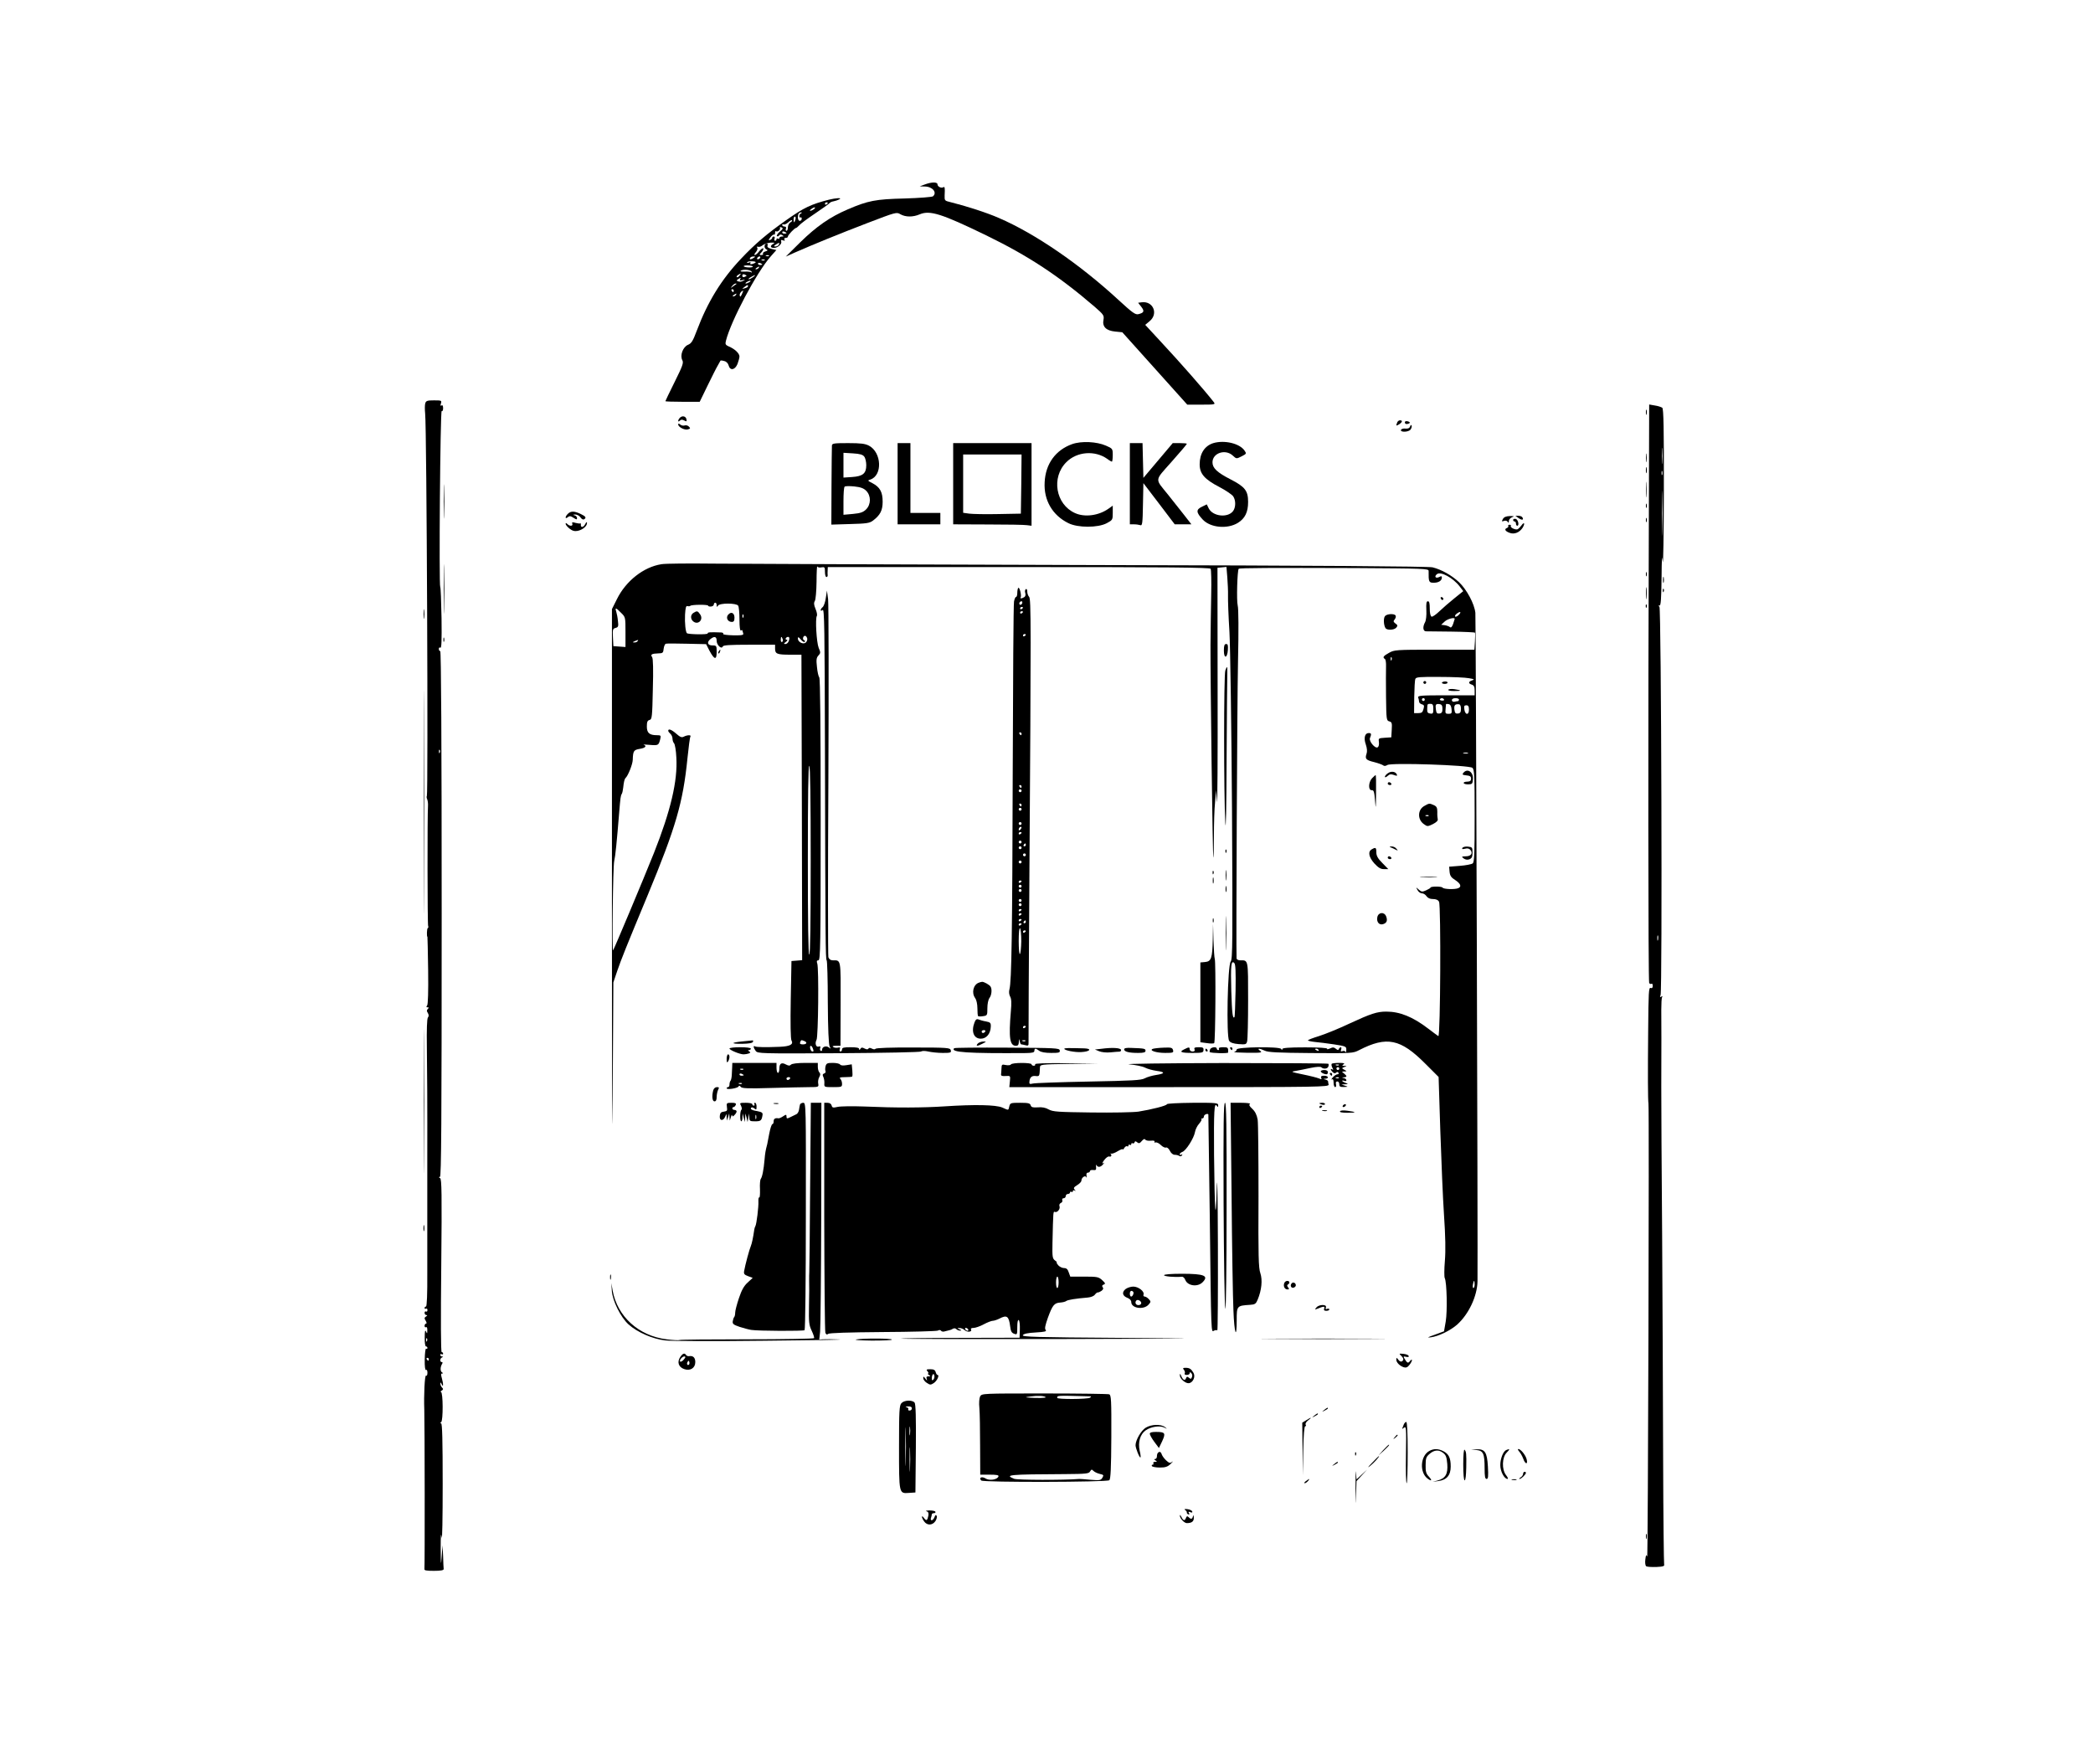 <?xml version="1.0" standalone="no"?>
<!DOCTYPE svg PUBLIC "-//W3C//DTD SVG 20010904//EN"
 "http://www.w3.org/TR/2001/REC-SVG-20010904/DTD/svg10.dtd">
<svg version="1.0" xmlns="http://www.w3.org/2000/svg"
 width="1469pt" height="1238pt" viewBox="0 0 1469 1238"
 preserveAspectRatio="xMidYMid meet">

<g transform="translate(0,1238) scale(0.1,-0.1)"
fill="#000000" stroke="none">
<path d="M6490 11085 l-35 -13 37 -1 c54 -1 87 -43 56 -69 -7 -5 -95 -12 -198
-15 -205 -5 -257 -15 -401 -77 -122 -52 -219 -119 -334 -232 l-100 -99 60 27
c134 59 321 135 514 209 199 76 204 78 231 61 36 -20 87 -21 136 0 71 30 155
3 464 -147 298 -145 509 -284 763 -502 63 -55 67 -61 62 -91 -10 -49 19 -77
82 -83 l50 -5 228 -254 228 -254 100 0 c93 0 99 1 86 18 -68 87 -233 275 -383
436 l-98 106 31 26 c64 53 23 145 -59 132 l-22 -3 22 -28 c24 -31 20 -42 -20
-52 -21 -5 -41 9 -140 100 -271 250 -584 465 -839 575 -84 37 -230 84 -339
111 -42 10 -43 11 -42 47 3 54 1 64 -9 58 -14 -9 -41 4 -41 20 0 18 -43 17
-90 -1z"/>
<path d="M5820 10979 c-129 -33 -177 -56 -300 -143 -135 -95 -220 -167 -319
-272 -139 -147 -234 -302 -311 -506 -27 -72 -37 -88 -61 -98 -36 -15 -58 -75
-40 -108 10 -19 2 -40 -54 -153 -36 -72 -65 -133 -65 -135 0 -2 54 -4 121 -4
l120 0 55 113 c30 61 62 126 72 142 9 17 18 32 19 34 1 2 13 1 26 -3 15 -3 27
-16 31 -31 10 -38 44 -33 62 10 7 19 14 43 14 53 0 22 -33 53 -74 70 -24 11
-27 16 -21 40 35 140 215 480 315 593 l39 44 -34 8 c-23 6 -32 13 -28 23 3 8
1 14 -5 14 -18 0 -22 -29 -5 -39 14 -7 13 -10 -6 -16 -11 -3 -19 -11 -16 -16
4 -5 -2 -9 -11 -9 -16 0 -16 2 1 20 10 11 15 23 12 27 -4 3 -16 -6 -28 -20
-11 -15 -25 -27 -31 -27 -6 0 -3 9 6 19 10 11 15 25 11 32 -5 7 -3 10 6 7 8
-3 22 2 32 11 10 8 35 16 55 18 29 1 33 0 20 -8 -25 -14 -22 -29 4 -29 27 0
58 28 51 46 -4 10 0 12 13 7 12 -4 15 -3 10 5 -4 7 -1 12 8 12 9 0 16 4 16 10
0 10 47 60 57 60 3 0 13 8 22 18 9 11 59 48 111 83 52 35 98 68 102 73 3 5 16
11 28 13 12 2 30 8 39 13 13 8 12 9 -9 9 -14 -1 -41 -5 -60 -10z m-10 -23 c0
-3 -4 -8 -10 -11 -5 -3 -10 -1 -10 4 0 6 5 11 10 11 6 0 10 -2 10 -4z m-100
-46 c-24 -15 -36 -11 -14 4 10 8 21 12 24 10 2 -3 -2 -9 -10 -14z m-87 -27
c-7 -2 -13 -11 -13 -19 0 -9 4 -13 8 -10 5 3 9 -1 9 -9 0 -8 -6 -15 -14 -15
-7 0 -13 11 -13 23 0 26 8 37 24 36 6 0 5 -3 -1 -6z m-40 -43 c-3 -11 -7 -20
-9 -20 -2 0 -4 9 -4 20 0 11 4 20 9 20 5 0 7 -9 4 -20z m-36 -21 c-9 -6 -17
-21 -17 -34 0 -14 -4 -25 -10 -25 -5 0 -7 7 -4 15 4 9 0 15 -10 15 -9 0 -16 5
-16 11 0 5 4 7 10 4 5 -3 20 3 32 14 12 12 24 18 27 15 3 -3 -2 -10 -12 -15z
m-74 -65 c-15 -13 -24 -27 -20 -31 5 -4 11 -2 15 4 5 8 13 9 22 3 13 -8 12
-10 -2 -10 -10 0 -18 -5 -18 -11 0 -5 -4 -7 -10 -4 -5 3 -10 1 -10 -4 0 -6 -4
-11 -10 -11 -5 0 -7 7 -4 15 4 8 1 15 -5 15 -6 0 -11 -4 -11 -9 0 -5 -7 -12
-15 -15 -13 -5 -12 -1 2 18 10 13 21 22 26 19 4 -2 7 4 7 13 0 10 3 14 7 11 9
-9 34 13 27 24 -3 5 2 6 11 3 13 -5 11 -11 -12 -30z m47 -10 c0 -2 -7 -4 -15
-4 -8 0 -15 4 -15 10 0 5 7 7 15 4 8 -4 15 -8 15 -10z m-55 -83 c-3 -6 -14
-11 -23 -11 -13 0 -13 2 4 14 21 15 30 14 19 -3z m-68 -77 c-3 -3 -12 -4 -19
-1 -8 3 -5 6 6 6 11 1 17 -2 13 -5z m-107 -14 c-20 -13 -33 -13 -25 0 3 6 14
10 23 10 15 0 15 -2 2 -10z m45 0 c-3 -5 -11 -10 -16 -10 -6 0 -7 5 -4 10 3 6
11 10 16 10 6 0 7 -4 4 -10z m32 -16 c-3 -3 -12 -4 -19 -1 -8 3 -5 6 6 6 11 1
17 -2 13 -5z m-63 -15 c-2 -4 -13 -9 -24 -12 -13 -3 -18 -1 -13 6 4 7 0 8 -11
4 -9 -4 -15 -3 -12 2 3 5 19 8 35 7 16 0 27 -4 25 -7z m46 -15 c0 -2 -7 -4
-15 -4 -8 0 -15 4 -15 10 0 5 7 7 15 4 8 -4 15 -8 15 -10z m-66 -16 c-6 -9
-64 -5 -64 4 0 4 15 6 34 5 19 -1 32 -5 30 -9z m41 -8 c-3 -5 -12 -10 -18 -10
-7 0 -6 4 3 10 19 12 23 12 15 0z m-49 -29 c2 -6 1 -8 -2 -3 -2 4 -23 7 -46 6
-26 -1 -36 1 -27 7 19 11 73 5 75 -10z m-86 -26 c-7 -9 -15 -13 -19 -10 -3 3
1 10 9 15 21 14 24 12 10 -5z m50 0 c0 -2 -7 -5 -15 -9 -9 -3 -15 0 -15 9 0 9
6 12 15 9 8 -4 15 -7 15 -9z m46 -10 c-11 -8 -25 -15 -30 -15 -6 1 0 7 14 15
32 19 40 18 16 0z m-92 -16 c-4 -8 1 -9 17 -5 21 6 22 5 6 -4 -10 -7 -26 -9
-35 -5 -14 5 -14 7 -2 15 20 13 23 12 14 -1z m66 -19 c-8 -5 -19 -10 -25 -10
-5 0 -3 5 5 10 8 5 20 10 25 10 6 0 3 -5 -5 -10z m-91 -13 c-2 -1 -13 -9 -24
-17 -19 -14 -19 -14 -6 3 7 9 18 17 24 17 6 0 8 -1 6 -3z m81 -16 c0 -5 -10
-11 -22 -14 -22 -6 -22 -6 -4 8 23 17 26 18 26 6z m-100 -31 c0 -5 -2 -10 -4
-10 -3 0 -8 5 -11 10 -3 6 -1 10 4 10 6 0 11 -4 11 -10z m57 -25 c-9 -19 -13
-21 -15 -9 -3 13 12 33 25 34 0 0 -4 -11 -10 -25z m-42 -5 c-3 -5 -12 -10 -18
-10 -7 0 -6 4 3 10 19 12 23 12 15 0z"/>
<path d="M2985 9550 c-4 -11 -4 -44 -1 -73 11 -94 22 -2674 12 -2684 -3 -3 -2
-13 2 -22 4 -9 7 -29 6 -46 -5 -69 -4 -837 1 -845 3 -5 2 -11 -3 -14 -6 -4 -8
-61 -2 -61 1 0 3 -106 5 -235 2 -149 -1 -240 -7 -247 -7 -9 -7 -13 3 -13 10 0
10 -3 2 -11 -9 -9 -9 -16 0 -29 7 -13 8 -22 0 -32 -6 -8 -9 -84 -7 -208 2
-107 4 -454 3 -770 0 -316 0 -682 0 -812 1 -152 -3 -238 -9 -238 -6 0 -10 -5
-10 -11 0 -5 5 -7 10 -4 6 3 10 -1 10 -10 0 -9 -4 -13 -10 -10 -5 3 -10 -1
-10 -9 0 -9 6 -16 13 -16 8 0 7 -4 -3 -10 -12 -8 -13 -13 -2 -30 7 -12 8 -20
2 -20 -5 0 -10 -7 -10 -16 0 -8 5 -12 10 -9 6 4 10 -6 9 -22 0 -25 -1 -26 -9
-8 -6 14 -9 2 -9 -42 -1 -36 3 -63 9 -63 6 0 10 -5 10 -11 0 -5 -4 -8 -9 -5
-5 4 -9 -29 -10 -75 -1 -50 3 -78 9 -74 6 4 10 -5 10 -20 0 -15 -4 -24 -10
-20 -9 5 -16 -137 -12 -240 3 -83 4 -1102 1 -1115 -3 -12 9 -15 66 -15 50 0
70 4 69 13 -1 6 -3 47 -4 90 l-4 77 -6 -80 c-5 -69 -6 -61 -7 55 0 96 2 119 7
80 4 -30 7 137 7 372 0 309 -3 428 -11 428 -8 0 -8 2 0 8 15 9 14 212 -1 212
-5 0 -3 5 5 10 12 7 12 12 2 22 -6 6 -12 19 -11 27 0 11 3 10 9 -4 12 -28 13
1 1 43 -7 23 -6 32 2 32 9 0 8 3 -1 8 -13 9 -12 38 1 60 5 7 4 12 -2 12 -15 0
-14 27 2 33 9 4 9 6 0 6 -7 1 -13 6 -13 12 0 5 5 7 10 4 6 -3 10 -1 10 4 0 6
-4 11 -10 11 -6 0 -7 219 -3 606 5 509 3 608 -8 615 -10 6 -11 9 -1 9 9 0 12
374 12 1845 0 1215 -4 1845 -10 1845 -6 0 -10 7 -10 16 0 9 5 12 11 8 8 -5 10
51 8 207 -2 118 -6 216 -9 219 -10 10 0 1241 10 1235 6 -3 10 5 10 20 0 17 -4
24 -11 19 -8 -4 -9 0 -4 15 6 20 3 21 -49 21 -46 0 -56 -3 -61 -20z m102
-2452 c-3 -8 -6 -5 -6 6 -1 11 2 17 5 13 3 -3 4 -12 1 -19z m-90 -4130 c-3 -8
-6 -5 -6 6 -1 11 2 17 5 13 3 -3 4 -12 1 -19z m13 -128 c0 -5 -2 -10 -4 -10
-3 0 -8 5 -11 10 -3 6 -1 10 4 10 6 0 11 -4 11 -10z"/>
<path d="M11573 8860 c-6 -1600 -5 -3369 2 -3379 3 -6 11 -9 16 -6 5 4 9 -3 9
-14 0 -14 -5 -19 -15 -15 -13 5 -15 -32 -17 -297 -3 -301 -2 -495 2 -514 6
-33 -3 -3196 -9 -3180 -7 16 -9 12 -13 -20 -3 -23 0 -43 6 -48 6 -4 38 -6 71
-5 48 2 59 6 55 18 -2 8 -6 339 -7 735 -1 396 -4 1103 -7 1570 -4 468 -6 940
-6 1050 1 265 1 443 0 538 0 43 2 83 6 89 5 7 2 8 -6 3 -10 -6 -11 -4 -5 11
13 33 5 2717 -8 2726 -9 6 -9 8 1 8 9 0 12 46 14 193 1 140 3 172 8 117 4 -41
7 182 8 497 1 434 -2 574 -11 581 -7 5 -30 13 -52 16 l-40 7 -2 -681z m94 273
c-2 -27 -3 -5 -3 47 0 52 1 74 3 48 2 -27 2 -69 0 -95z m0 -85 c-3 -7 -5 -2
-5 12 0 14 2 19 5 13 2 -7 2 -19 0 -25z m0 -400 c-1 -73 -3 -16 -3 127 0 143
2 203 3 133 2 -70 2 -187 0 -260z m-30 -2865 c-3 -10 -5 -4 -5 12 0 17 2 24 5
18 2 -7 2 -21 0 -30z"/>
<path d="M11552 9485 c0 -16 2 -22 5 -12 2 9 2 23 0 30 -3 6 -5 -1 -5 -18z"/>
<path d="M4772 9448 c-6 -6 -12 -16 -12 -22 0 -6 5 -5 12 2 8 8 17 8 30 1 17
-9 19 -8 16 8 -4 22 -29 28 -46 11z"/>
<path d="M9806 9414 c-9 -24 -8 -25 14 -12 23 15 26 28 6 28 -8 0 -17 -7 -20
-16z"/>
<path d="M9860 9415 c0 -7 7 -12 15 -11 24 4 27 13 5 19 -13 3 -20 0 -20 -8z"/>
<path d="M4760 9401 c0 -18 44 -41 67 -35 19 5 20 8 8 20 -7 8 -21 11 -29 8
-9 -3 -23 -1 -31 6 -10 8 -15 9 -15 1z"/>
<path d="M9897 9387 c-4 -12 -15 -17 -33 -15 -15 2 -29 -3 -31 -9 -7 -18 52
-17 67 2 6 8 10 20 8 27 -3 8 -7 6 -11 -5z"/>
<path d="M7525 9263 c-117 -42 -187 -139 -193 -268 -7 -126 55 -232 167 -287
66 -33 207 -33 269 0 41 22 42 24 42 73 l0 50 -31 -22 c-68 -48 -166 -61 -234
-30 -136 61 -168 250 -61 357 74 75 201 85 288 23 14 -11 29 -19 32 -19 3 0 6
21 6 46 0 44 -1 46 -47 66 -66 29 -173 34 -238 11z"/>
<path d="M8516 9270 c-61 -19 -96 -73 -96 -149 0 -66 34 -105 140 -160 44 -23
86 -52 95 -64 20 -29 19 -80 -2 -106 -39 -47 -140 -35 -169 20 l-14 29 -35
-17 c-42 -20 -40 -40 7 -90 54 -57 172 -68 246 -23 50 31 72 75 72 147 0 78
-21 106 -122 158 -96 49 -128 80 -128 120 0 66 91 96 143 47 25 -23 25 -23 61
-5 35 18 36 19 20 42 -35 49 -140 74 -218 51z"/>
<path d="M5839 9253 c-1 -10 -2 -139 -3 -287 l-1 -268 132 4 c114 3 136 6 160
24 51 39 68 71 68 133 0 68 -19 102 -72 130 -34 17 -35 19 -15 25 87 28 81
190 -9 238 -27 14 -56 18 -146 18 -100 0 -113 -2 -114 -17z m227 -78 c8 -10
14 -38 14 -60 0 -58 -24 -78 -100 -83 l-60 -4 0 87 0 87 66 -4 c50 -3 70 -9
80 -23z m14 -240 c34 -35 34 -95 -1 -130 -20 -20 -39 -27 -92 -32 l-67 -6 0
95 c0 52 3 98 8 102 4 5 34 5 67 2 45 -5 66 -12 85 -31z"/>
<path d="M6300 8985 l0 -285 150 0 150 0 0 40 0 40 -105 0 -105 0 0 245 0 245
-45 0 -45 0 0 -285z"/>
<path d="M6690 8985 l0 -285 243 -1 c133 0 257 -2 275 -5 l32 -4 0 290 0 290
-275 0 -275 0 0 -285z m478 -2 l-3 -208 -160 -3 c-88 -2 -179 0 -202 3 l-43 6
0 205 0 204 205 0 205 0 -2 -207z"/>
<path d="M7930 8985 l0 -285 29 0 c16 0 36 -3 45 -6 13 -5 16 13 18 145 l3
150 110 -144 110 -145 58 0 59 0 -53 68 c-29 37 -79 99 -110 139 -95 118 -98
94 24 232 59 66 107 123 107 126 0 3 -22 5 -49 5 l-50 0 -103 -122 -103 -122
-3 122 -3 122 -44 0 -45 0 0 -285z"/>
<path d="M11553 9165 c0 -27 2 -38 4 -22 2 15 2 37 0 50 -2 12 -4 0 -4 -28z"/>
<path d="M11552 9080 c0 -19 2 -27 5 -17 2 9 2 25 0 35 -3 9 -5 1 -5 -18z"/>
<path d="M3114 8860 c0 -107 2 -151 3 -97 2 53 2 141 0 195 -1 53 -3 9 -3 -98z"/>
<path d="M11554 8945 c0 -49 1 -71 3 -48 2 23 2 64 0 90 -2 26 -3 8 -3 -42z"/>
<path d="M11552 8830 c0 -14 2 -19 5 -12 2 6 2 18 0 25 -3 6 -5 1 -5 -13z"/>
<path d="M3986 8774 c-21 -20 -21 -41 -1 -24 12 10 20 9 40 -4 21 -14 25 -14
25 -2 0 8 -8 17 -17 19 -14 4 -13 5 4 6 12 0 29 -8 37 -20 8 -12 19 -18 25
-14 19 11 12 21 -24 38 -44 21 -69 21 -89 1z"/>
<path d="M10548 8737 c-9 -17 -8 -19 8 -13 10 4 21 1 26 -6 6 -10 8 -8 8 5 0
10 10 22 23 27 18 7 16 8 -16 8 -27 -1 -41 -7 -49 -21z"/>
<path d="M10658 8744 c24 -17 39 -14 27 5 -3 6 -16 11 -28 11 l-21 0 22 -16z"/>
<path d="M11552 8730 c0 -14 2 -19 5 -12 2 6 2 18 0 25 -3 6 -5 1 -5 -13z"/>
<path d="M10620 8731 c0 -6 5 -11 10 -11 6 0 10 -7 10 -15 0 -8 4 -15 9 -15
16 0 6 45 -11 48 -10 2 -18 -1 -18 -7z"/>
<path d="M4017 8704 c6 -17 -18 -19 -35 -2 -8 8 -12 9 -12 1 0 -6 12 -21 27
-33 20 -16 36 -20 57 -16 35 7 66 33 66 55 0 10 -5 8 -13 -8 -12 -24 -33 -26
-30 -3 0 7 -1 11 -4 9 -2 -3 -17 -1 -33 3 -23 7 -28 5 -23 -6z"/>
<path d="M10679 8693 c-8 -11 -20 -23 -26 -27 -14 -8 -56 11 -49 23 3 4 -1 8
-9 8 -8 0 -12 -4 -9 -9 3 -4 -2 -11 -10 -14 -20 -8 -11 -23 20 -34 32 -12 68
2 90 35 19 30 13 46 -7 18z"/>
<path d="M3114 8245 c0 -154 2 -216 3 -137 2 79 2 205 0 280 -1 75 -3 11 -3
-143z"/>
<path d="M4642 8420 c-124 -19 -249 -117 -312 -245 l-35 -70 0 -2145 c0 -1180
2 -1769 5 -1310 l5 835 27 80 c28 82 63 169 213 530 199 480 249 653 280 963
8 79 17 148 21 153 7 12 -23 11 -46 -1 -15 -8 -26 -4 -53 20 -34 30 -57 38
-57 21 0 -5 7 -14 15 -21 8 -7 15 -22 15 -34 0 -12 5 -27 11 -33 6 -6 14 -51
16 -100 10 -163 -40 -374 -157 -669 -74 -185 -280 -676 -287 -684 -8 -9 -1
590 8 627 8 34 18 132 35 343 8 98 10 116 18 128 4 6 8 26 10 44 4 39 9 61 17
68 17 16 49 95 50 127 2 63 7 70 49 77 39 6 52 20 28 29 -7 2 12 2 43 -1 60
-5 62 -3 73 41 6 25 4 27 -24 27 -52 0 -70 16 -70 61 0 32 4 42 19 46 17 4 19
20 23 216 4 135 2 217 -5 225 -14 18 -2 25 41 26 34 1 37 3 40 33 2 17 9 33
15 35 7 2 73 2 147 0 l136 -3 24 -47 c34 -63 50 -66 50 -8 0 44 -1 46 -30 46
-35 0 -41 24 -12 46 27 21 42 16 42 -14 0 -30 35 -62 43 -39 3 9 52 12 185 12
l182 0 0 -27 c0 -37 13 -43 105 -43 l80 0 3 -1072 2 -1072 -37 -3 -38 -3 -5
-270 c-3 -167 -1 -277 5 -287 16 -28 -9 -42 -83 -45 -98 -4 -163 -3 -173 3
-14 8 -11 -10 5 -32 14 -18 30 -19 583 -16 312 2 573 7 578 12 6 5 28 5 50 0
22 -5 68 -10 102 -10 55 0 61 2 56 19 -4 17 -19 19 -264 19 -153 1 -261 -3
-264 -9 -4 -5 -13 -5 -25 1 -13 7 -21 7 -25 0 -4 -7 -13 -6 -27 1 -16 9 -23 8
-29 -2 -6 -10 -9 -11 -9 -1 0 8 -19 12 -60 12 -47 0 -60 -3 -60 -15 0 -8 -5
-15 -11 -15 -6 0 -8 7 -5 16 5 12 2 15 -13 11 -10 -2 -25 -1 -32 4 -10 6 -4 9
18 9 l32 0 1 294 c1 319 3 306 -55 306 -16 0 -26 8 -31 22 -3 12 -4 569 0
1237 3 669 2 1243 -2 1276 l-8 60 -8 -52 c-4 -29 -14 -57 -22 -64 -8 -6 -14
-16 -14 -21 0 -6 6 -6 14 1 12 10 14 -128 16 -976 3 -1342 4 -1477 12 -1483 4
-3 8 -136 8 -295 1 -185 6 -297 13 -310 9 -17 8 -18 -5 -7 -18 15 -48 6 -48
-15 0 -8 -4 -12 -10 -8 -5 3 -7 12 -3 20 3 11 1 13 -10 10 -19 -8 -30 21 -16
47 12 23 17 499 5 536 -6 16 -3 22 8 22 14 0 16 98 16 988 0 641 -3 991 -10
998 -5 5 -13 38 -16 72 -6 51 -4 66 10 81 16 17 16 22 2 54 -15 37 -25 204
-13 224 4 6 0 28 -9 49 -12 29 -13 43 -5 56 6 10 11 68 12 135 0 65 3 113 5
107 3 -6 16 -9 29 -6 23 4 25 1 25 -32 0 -20 5 -36 10 -36 6 0 10 6 9 13 -1 6
-1 22 0 35 l1 22 1339 0 c1061 0 1341 -3 1348 -12 4 -7 6 -87 4 -178 -2 -91
-4 -250 -5 -355 -1 -248 15 -1489 20 -1494 2 -2 4 65 4 150 0 85 3 192 8 239
l7 85 6 -80 c4 -44 6 307 5 780 l-1 860 32 3 31 3 6 -73 c3 -40 6 -98 5 -128
-1 -30 3 -145 10 -255 6 -110 14 -671 18 -1248 5 -931 4 -1049 -9 -1065 -22
-24 -32 -530 -11 -557 8 -13 30 -20 66 -23 50 -4 55 -2 60 19 4 13 7 144 7
290 0 290 2 279 -56 279 -13 0 -24 6 -25 13 -4 67 4 1798 10 2077 5 231 4 378
-2 400 -9 33 -3 247 7 258 7 6 226 7 817 5 483 -3 516 -4 516 -20 -1 -78 2
-83 36 -83 35 0 57 15 57 37 0 10 -5 11 -19 3 -24 -12 -37 3 -16 20 26 22 113
-25 160 -86 l25 -33 -62 -50 c-35 -28 -82 -69 -105 -91 -24 -23 -48 -40 -55
-38 -8 3 -13 24 -13 56 0 37 -3 52 -13 52 -11 0 -13 -15 -11 -62 2 -36 -2 -72
-9 -85 -18 -32 -15 -63 6 -64 9 0 90 -1 179 -2 89 -1 163 -5 165 -7 2 -3 2
-31 0 -62 l-4 -58 -280 0 c-270 0 -282 -1 -319 -22 -40 -22 -47 -32 -29 -43 6
-4 9 -28 8 -53 -1 -26 -1 -122 0 -213 2 -159 3 -167 23 -172 18 -5 20 -12 17
-59 l-3 -53 -46 -3 c-44 -3 -45 -4 -41 -31 2 -16 -1 -32 -9 -36 -17 -11 -62
42 -54 64 12 30 10 36 -9 36 -27 0 -36 -35 -20 -80 9 -27 11 -49 5 -66 -12
-35 -4 -44 54 -58 27 -7 55 -17 62 -22 7 -7 18 -6 31 2 28 17 573 -1 596 -20
14 -12 16 -55 16 -336 0 -269 -2 -325 -14 -335 -8 -6 -49 -14 -90 -17 l-75 -6
3 -36 c3 -28 11 -40 40 -58 38 -25 46 -47 20 -57 -25 -10 -102 -7 -109 4 -6
10 -85 10 -85 0 0 -3 -14 -11 -31 -19 -27 -12 -32 -11 -51 5 -21 19 -21 19 -9
-3 6 -13 21 -23 31 -23 11 0 25 -9 32 -20 9 -13 24 -20 45 -20 22 0 36 -6 43
-19 14 -27 10 -952 -5 -943 -5 3 -39 28 -73 54 -106 81 -197 118 -292 118 -65
0 -108 -14 -261 -85 -74 -35 -170 -74 -212 -87 -42 -13 -77 -26 -77 -30 0 -3
21 -8 48 -11 26 -2 86 -10 135 -17 84 -13 87 -15 86 -39 0 -14 -3 -21 -5 -14
-3 7 -13 9 -21 6 -12 -5 -15 -2 -10 10 3 9 2 17 -2 17 -5 0 -11 -6 -14 -12 -3
-10 -8 -10 -21 1 -13 11 -22 12 -42 2 -14 -6 -23 -7 -19 -2 3 6 -57 10 -155
10 -116 0 -160 -4 -160 -12 0 -9 -3 -8 -8 1 -12 18 -312 14 -312 -4 0 -7 -8
-15 -17 -17 -10 -3 31 -5 91 -6 99 -1 108 1 90 14 -25 19 -6 19 32 1 23 -12
91 -15 324 -17 289 -2 296 -2 340 21 193 99 290 79 463 -95 l94 -94 12 -378
c7 -208 18 -475 26 -593 10 -147 12 -248 6 -320 -5 -58 -5 -112 -1 -120 15
-30 19 -234 7 -305 l-12 -69 -65 -24 c-52 -18 -57 -22 -27 -18 54 7 138 48
185 90 81 73 140 199 142 303 3 159 -11 4656 -15 4692 -7 64 -61 164 -115 215
-51 48 -122 88 -185 104 -27 7 -812 13 -2380 16 -1287 4 -2484 8 -2660 10
-176 2 -344 1 -373 -4z m388 -287 c0 -15 2 -15 9 -4 13 20 130 19 142 0 5 -8
9 -51 9 -97 0 -53 4 -81 10 -77 6 3 10 4 10 1 0 -2 3 -11 6 -20 5 -13 -5 -16
-70 -15 -43 1 -74 5 -70 10 3 5 -3 9 -13 10 -80 3 -98 2 -96 -7 1 -9 -136 -7
-146 2 -9 9 -16 71 -13 130 3 49 7 64 17 60 7 -2 16 -2 20 2 9 9 125 10 125 1
0 -4 9 -7 20 -6 11 1 20 7 20 14 0 7 5 13 10 13 6 0 10 -8 10 -17z m-671 -54
c31 -30 31 -32 31 -135 l0 -105 -42 3 -43 3 -3 61 c-3 56 -1 62 19 67 18 5 21
11 16 49 -2 24 -8 53 -12 66 -10 30 -2 28 34 -9z m5878 -16 c-9 -9 -20 -14
-24 -10 -3 4 2 14 13 21 25 19 33 10 11 -11z m-5020 -15 c-3 -8 -6 -5 -6 6 -1
11 2 17 5 13 3 -3 4 -12 1 -19z m4993 -12 c0 -1 -5 -17 -11 -35 -8 -22 -15
-29 -23 -22 -6 5 -22 11 -36 13 l-25 3 25 23 c19 18 70 32 70 18z m-4544 -139
c1 -9 -4 -21 -11 -27 -18 -15 -55 4 -55 28 1 14 4 13 21 -7 11 -13 23 -20 27
-16 4 4 2 10 -5 12 -14 5 -5 35 10 30 6 -2 11 -11 13 -20z m-173 -2 c4 -8 2
-17 -3 -20 -6 -4 -10 3 -10 14 0 25 6 27 13 6z m47 6 c0 -22 -13 -41 -28 -41
-13 0 -12 3 4 15 12 9 14 14 6 15 -7 0 -10 5 -7 10 8 13 25 13 25 1z m-1065
-21 c-3 -5 -14 -10 -23 -9 -14 0 -13 2 3 9 27 11 27 11 20 0z m5292 -132 c-3
-8 -6 -5 -6 6 -1 11 2 17 5 13 3 -3 4 -12 1 -19z m543 -128 c38 -6 41 -9 23
-15 -28 -9 -29 -22 -3 -30 15 -5 20 -15 20 -41 l0 -34 -201 0 c-179 0 -200 -2
-195 -16 3 -9 6 -21 6 -29 0 -7 9 -15 19 -18 16 -4 19 -10 12 -33 -6 -24 -13
-29 -37 -29 l-29 0 1 112 c1 62 4 120 8 128 4 13 32 15 168 14 90 0 183 -4
208 -9z m-310 -150 c0 -5 -4 -10 -10 -10 -5 0 -10 5 -10 10 0 6 5 10 10 10 6
0 10 -4 10 -10z m135 1 c3 -6 -3 -9 -14 -8 -11 0 -17 5 -15 9 7 11 22 10 29
-1z m105 -1 c0 -5 -3 -10 -7 -11 -5 0 -16 -2 -25 -4 -10 -2 -18 3 -18 11 0 8
10 14 25 14 14 0 25 -4 25 -10z m-180 -66 c0 -31 -3 -35 -22 -32 -17 2 -22 9
-21 31 1 38 1 37 23 37 16 0 20 -7 20 -36z m64 1 c0 -23 -5 -31 -21 -33 -16
-2 -22 3 -25 28 -5 35 -1 42 26 38 15 -2 20 -11 20 -33z m64 -3 c3 -28 0 -32
-21 -32 -22 0 -24 4 -21 33 1 17 3 33 3 35 1 2 9 2 19 0 11 -2 18 -14 20 -36z
m66 3 c0 -23 -5 -31 -21 -33 -16 -2 -22 3 -25 27 -4 31 4 41 32 38 9 -1 14
-13 14 -32z m56 -5 c0 -19 -5 -30 -14 -30 -8 0 -16 13 -18 30 -4 24 -1 30 14
30 13 0 18 -8 18 -30z m-7 -307 c-7 -2 -21 -2 -30 0 -10 3 -4 5 12 5 17 0 24
-2 18 -5z m-4613 -754 c0 -433 -3 -659 -10 -659 -7 0 -10 229 -10 666 0 441 3
663 10 659 7 -4 10 -237 10 -666z m2982 -912 c-2 -100 -5 -184 -8 -186 -12
-13 -17 24 -22 183 -5 181 -1 219 21 197 9 -9 11 -61 9 -194z m-3028 -353 c24
-9 19 -24 -9 -24 -18 0 -23 4 -19 15 7 17 7 17 28 9z m60 -50 c8 -21 8 -24 -3
-24 -5 0 -11 9 -14 20 -6 24 8 27 17 4z m3551 -14 c3 -6 -1 -7 -9 -4 -18 7
-21 14 -7 14 6 0 13 -4 16 -10z m1095 -1645 c0 -14 -4 -25 -9 -25 -4 0 -6 11
-3 25 2 14 6 25 8 25 2 0 4 -11 4 -25z"/>
<path d="M4868 8079 c-21 -12 -23 -40 -6 -57 34 -34 79 7 52 46 -17 25 -22 26
-46 11z"/>
<path d="M5110 8065 c-17 -21 -2 -50 26 -50 14 0 19 7 19 30 0 34 -24 45 -45
20z"/>
<path d="M9990 7590 c0 -5 5 -10 10 -10 6 0 10 5 10 10 0 6 -4 10 -10 10 -5 0
-10 -4 -10 -10z"/>
<path d="M10120 7588 c0 -4 9 -8 20 -8 11 0 20 4 20 9 0 6 -9 9 -20 8 -11 -1
-20 -5 -20 -9z"/>
<path d="M10165 7539 c-4 -5 14 -9 41 -9 55 0 55 5 2 13 -21 3 -40 1 -43 -4z"/>
<path d="M11552 8350 c0 -14 2 -19 5 -12 2 6 2 18 0 25 -3 6 -5 1 -5 -13z"/>
<path d="M11672 8310 c0 -19 2 -27 5 -17 2 9 2 25 0 35 -3 9 -5 1 -5 -18z"/>
<path d="M11553 8215 c0 -38 2 -53 4 -32 2 20 2 52 0 70 -2 17 -4 1 -4 -38z"/>
<path d="M7147 8254 c-4 -4 -7 -20 -7 -36 0 -15 -4 -28 -9 -28 -5 0 -11 -15
-14 -32 -4 -18 -7 -550 -9 -1183 -3 -1143 -8 -1484 -23 -1538 -5 -18 -3 -37 5
-52 9 -16 10 -46 5 -101 -16 -190 -8 -244 36 -244 14 0 19 7 20 28 2 23 2 24
6 5 2 -13 7 -23 11 -23 4 0 17 -3 29 -6 19 -5 23 -3 22 17 -1 13 2 542 6 1174
12 1765 12 1942 -2 1956 -7 7 -13 24 -13 37 0 13 -4 21 -10 17 -6 -4 -8 -16
-4 -27 4 -13 1 -24 -7 -29 -17 -11 -32 -12 -25 -1 7 12 -8 74 -17 66z m27
-109 c-4 -8 -10 -12 -15 -9 -11 6 -2 24 11 24 5 0 7 -7 4 -15z m6 -29 c0 -3
-4 -8 -10 -11 -5 -3 -10 -1 -10 4 0 6 5 11 10 11 6 0 10 -2 10 -4z m0 -30 c0
-3 -4 -8 -10 -11 -5 -3 -10 -1 -10 4 0 6 5 11 10 11 6 0 10 -2 10 -4z m20
-160 c0 -3 -4 -8 -10 -11 -5 -3 -10 -1 -10 4 0 6 5 11 10 11 6 0 10 -2 10 -4z
m-30 -696 c0 -5 -2 -10 -4 -10 -3 0 -8 5 -11 10 -3 6 -1 10 4 10 6 0 11 -4 11
-10z m0 -370 c0 -5 -2 -10 -4 -10 -3 0 -8 5 -11 10 -3 6 -1 10 4 10 6 0 11 -4
11 -10z m0 -30 c0 -5 -4 -10 -10 -10 -5 0 -10 5 -10 10 0 6 5 10 10 10 6 0 10
-4 10 -10z m0 -100 c0 -5 -2 -10 -4 -10 -3 0 -8 5 -11 10 -3 6 -1 10 4 10 6 0
11 -4 11 -10z m0 -30 c0 -5 -4 -10 -10 -10 -5 0 -10 5 -10 10 0 6 5 10 10 10
6 0 10 -4 10 -10z m0 -100 c0 -5 -4 -10 -10 -10 -5 0 -10 5 -10 10 0 6 5 10
10 10 6 0 10 -4 10 -10z m-8 -42 c-7 -7 -12 -8 -12 -2 0 14 12 26 19 19 2 -3
-1 -11 -7 -17z m8 -22 c0 -3 -4 -8 -10 -11 -5 -3 -10 -1 -10 4 0 6 5 11 10 11
6 0 10 -2 10 -4z m0 -66 c0 -5 -4 -10 -10 -10 -5 0 -10 5 -10 10 0 6 5 10 10
10 6 0 10 -4 10 -10z m30 -20 c0 -5 -5 -10 -11 -10 -5 0 -7 5 -4 10 3 6 8 10
11 10 2 0 4 -4 4 -10z m-30 -20 c0 -5 -4 -10 -10 -10 -5 0 -10 5 -10 10 0 6 5
10 10 10 6 0 10 -4 10 -10z m30 -50 c0 -5 -4 -10 -10 -10 -5 0 -10 5 -10 10 0
6 5 10 10 10 6 0 10 -4 10 -10z m-30 -50 c0 -5 -4 -10 -10 -10 -5 0 -10 5 -10
10 0 6 5 10 10 10 6 0 10 -4 10 -10z m0 -134 c0 -3 -4 -8 -10 -11 -5 -3 -10
-1 -10 4 0 6 5 11 10 11 6 0 10 -2 10 -4z m0 -36 c0 -5 -4 -10 -10 -10 -5 0
-10 5 -10 10 0 6 5 10 10 10 6 0 10 -4 10 -10z m0 -30 c0 -5 -4 -10 -10 -10
-5 0 -10 5 -10 10 0 6 5 10 10 10 6 0 10 -4 10 -10z m0 -70 c0 -5 -4 -10 -10
-10 -5 0 -10 5 -10 10 0 6 5 10 10 10 6 0 10 -4 10 -10z m0 -30 c0 -5 -4 -10
-10 -10 -5 0 -10 5 -10 10 0 6 5 10 10 10 6 0 10 -4 10 -10z m0 -34 c0 -3 -4
-8 -10 -11 -5 -3 -10 -1 -10 4 0 6 5 11 10 11 6 0 10 -2 10 -4z m0 -30 c0 -3
-4 -8 -10 -11 -5 -3 -10 -1 -10 4 0 6 5 11 10 11 6 0 10 -2 10 -4z m0 -40 c0
-3 -4 -8 -10 -11 -5 -3 -10 -1 -10 4 0 6 5 11 10 11 6 0 10 -2 10 -4z m30 -16
c0 -5 -5 -10 -11 -10 -5 0 -7 5 -4 10 3 6 8 10 11 10 2 0 4 -4 4 -10z m-30
-14 c0 -3 -4 -8 -10 -11 -5 -3 -10 -1 -10 4 0 6 5 11 10 11 6 0 10 -2 10 -4z
m-2 -122 c-1 -47 -5 -87 -10 -90 -4 -3 -8 38 -8 91 0 57 4 94 9 90 5 -3 9 -44
9 -91z m32 72 c0 -3 -4 -8 -10 -11 -5 -3 -10 -1 -10 4 0 6 5 11 10 11 6 0 10
-2 10 -4z m0 -670 c0 -3 -4 -8 -10 -11 -5 -3 -10 -1 -10 4 0 6 5 11 10 11 6 0
10 -2 10 -4z m-3 -102 c-3 -3 -12 -4 -19 -1 -8 3 -5 6 6 6 11 1 17 -2 13 -5z"/>
<path d="M11671 8234 c0 -11 3 -14 6 -6 3 7 2 16 -1 19 -3 4 -6 -2 -5 -13z"/>
<path d="M10112 8181 c2 -7 7 -12 11 -12 12 1 9 15 -3 20 -7 2 -11 -2 -8 -8z"/>
<path d="M11551 8124 c0 -11 3 -14 6 -6 3 7 2 16 -1 19 -3 4 -6 -2 -5 -13z"/>
<path d="M2973 8070 c0 -30 2 -43 4 -27 2 15 2 39 0 55 -2 15 -4 2 -4 -28z"/>
<path d="M9721 8056 c-12 -14 -10 -63 3 -84 10 -17 61 -15 76 3 11 13 10 18
-6 29 -15 12 -16 16 -5 29 7 9 10 21 6 27 -9 15 -61 12 -74 -4z"/>
<path d="M2975 6750 c0 -696 1 -980 2 -632 2 347 2 917 0 1265 -1 347 -2 63
-2 -633z"/>
<path d="M3112 7890 c0 -14 2 -19 5 -12 2 6 2 18 0 25 -3 6 -5 1 -5 -13z"/>
<path d="M8590 7814 c0 -59 24 -55 28 4 2 33 0 42 -12 42 -12 0 -16 -11 -16
-46z"/>
<path d="M5045 7809 c-4 -6 -5 -12 -2 -15 2 -3 7 2 10 11 7 17 1 20 -8 4z"/>
<path d="M8600 7674 c-11 -29 -11 -877 0 -1069 4 -74 8 97 9 445 2 311 4 584
5 607 1 50 -1 52 -14 17z"/>
<path d="M9741 6953 c-12 -8 -21 -19 -21 -25 0 -6 8 -4 19 6 14 13 24 14 44 7
21 -8 25 -7 21 3 -8 21 -40 26 -63 9z"/>
<path d="M10271 6956 c-10 -12 -7 -15 21 -18 25 -2 33 -8 33 -23 0 -15 -7 -20
-25 -21 -38 0 -35 -19 3 -19 29 0 32 3 35 33 5 53 -38 83 -67 48z"/>
<path d="M9630 6918 c-26 -28 -28 -86 -2 -84 14 1 18 -11 23 -74 5 -65 6 -58
7 53 1 70 0 127 -3 127 -2 0 -13 -10 -25 -22z"/>
<path d="M9740 6880 c0 -5 7 -10 16 -10 8 0 12 5 9 10 -3 6 -10 10 -16 10 -5
0 -9 -4 -9 -10z"/>
<path d="M9998 6724 c-48 -25 -51 -94 -6 -127 26 -19 27 -19 65 -1 24 12 37
25 34 34 -2 8 -4 31 -3 51 0 29 -4 39 -24 48 -31 14 -33 14 -66 -5z m29 -70
c-3 -3 -12 -4 -19 -1 -8 3 -5 6 6 6 11 1 17 -2 13 -5z"/>
<path d="M9760 6433 c8 -3 24 -10 35 -16 18 -9 19 -9 6 6 -7 10 -23 17 -35 16
-14 0 -16 -2 -6 -6z"/>
<path d="M10264 6429 c-5 -9 0 -10 18 -6 17 5 30 2 38 -8 20 -24 4 -45 -32
-45 -30 -1 -32 -2 -15 -15 12 -9 27 -11 40 -6 17 7 22 17 22 47 0 36 -2 39
-32 42 -17 2 -34 -2 -39 -9z"/>
<path d="M9628 6419 c-29 -16 -21 -55 18 -99 28 -30 44 -40 67 -40 l31 0 -42
43 c-32 32 -42 51 -42 75 0 34 -5 37 -32 21z"/>
<path d="M8601 6404 c0 -11 3 -14 6 -6 3 7 2 16 -1 19 -3 4 -6 -2 -5 -13z"/>
<path d="M9740 6360 c0 -5 7 -10 16 -10 8 0 12 5 9 10 -3 6 -10 10 -16 10 -5
0 -9 -4 -9 -10z"/>
<path d="M8603 6235 c0 -33 2 -45 4 -27 2 18 2 45 0 60 -2 15 -4 0 -4 -33z"/>
<path d="M8511 6254 c0 -11 3 -14 6 -6 3 7 2 16 -1 19 -3 4 -6 -2 -5 -13z"/>
<path d="M8512 6200 c0 -19 2 -27 5 -17 2 9 2 25 0 35 -3 9 -5 1 -5 -18z"/>
<path d="M9978 6223 c29 -2 74 -2 100 0 26 2 2 3 -53 3 -55 0 -76 -1 -47 -3z"/>
<path d="M8602 6140 c0 -19 2 -27 5 -17 2 9 2 25 0 35 -3 9 -5 1 -5 -18z"/>
<path d="M8604 5830 c0 -107 2 -151 3 -97 2 53 2 141 0 195 -1 53 -3 9 -3 -98z"/>
<path d="M9667 5943 c-7 -34 13 -58 41 -49 25 8 32 25 21 54 -13 34 -55 30
-62 -5z"/>
<path d="M8512 5920 c0 -14 2 -19 5 -12 2 6 2 18 0 25 -3 6 -5 1 -5 -13z"/>
<path d="M8512 5788 c-3 -133 -10 -156 -54 -160 l-33 -3 0 -280 0 -280 45 -6
c25 -4 48 -4 52 0 9 7 12 569 4 591 -3 8 -7 67 -9 130 l-3 115 -2 -107z"/>
<path d="M6870 5483 c-39 -14 -53 -72 -25 -109 8 -11 15 -41 15 -70 0 -28 2
-53 5 -56 3 -2 18 -3 35 0 29 4 30 6 30 56 0 30 6 60 15 72 15 20 19 62 7 80
-8 13 -47 34 -59 33 -4 0 -15 -3 -23 -6z"/>
<path d="M2975 4650 c0 -448 1 -632 2 -408 2 225 2 591 0 815 -1 225 -2 41 -2
-407z"/>
<path d="M6840 5205 c-25 -65 -6 -115 44 -115 39 0 68 34 70 84 1 27 -3 31
-34 37 -19 3 -43 10 -52 14 -13 5 -20 0 -28 -20z m75 -65 c-3 -5 -10 -10 -16
-10 -5 0 -9 5 -9 10 0 6 7 10 16 10 8 0 12 -4 9 -10z"/>
<path d="M5213 5071 c-85 -8 -87 -18 -3 -17 46 1 71 5 75 14 2 6 1 11 -3 10
-4 0 -35 -4 -69 -7z"/>
<path d="M6862 5055 c-16 -19 -2 -19 34 0 29 15 29 15 4 15 -14 -1 -31 -7 -38
-15z"/>
<path d="M5120 5021 c0 -11 73 -41 99 -41 11 0 27 3 36 6 13 5 14 8 3 15 -10
7 -10 9 0 9 6 0 12 5 12 10 0 6 -32 10 -75 10 -41 0 -75 -4 -75 -9z"/>
<path d="M6697 5023 c-30 -29 95 -37 506 -34 44 1 57 4 57 16 0 19 9 19 34 0
13 -10 43 -15 84 -15 55 0 63 2 60 18 -3 16 -30 17 -369 19 -202 1 -369 0
-372 -4z"/>
<path d="M7470 5019 c0 -11 75 -26 119 -23 62 3 78 24 21 26 -111 3 -140 3
-140 -3z"/>
<path d="M7730 5019 l-45 -5 29 -12 c17 -7 51 -11 80 -8 28 3 57 5 64 5 8 1
12 7 10 13 -5 14 -64 17 -138 7z"/>
<path d="M7890 5015 c0 -16 32 -25 98 -25 40 0 52 4 52 15 0 15 -7 17 -97 20
-37 2 -53 -1 -53 -10z"/>
<path d="M8092 5019 c-31 -11 22 -29 86 -29 55 0 60 2 55 20 -5 17 -13 19 -64
17 -33 -1 -67 -5 -77 -8z"/>
<path d="M8313 5016 c-40 -19 -25 -26 55 -26 71 0 78 2 79 20 1 17 -4 20 -34
20 -27 0 -34 -3 -29 -15 4 -10 -1 -15 -14 -15 -11 0 -20 7 -20 15 0 17 -6 17
-37 1z"/>
<path d="M8493 5015 c-3 -9 -4 -17 -2 -19 8 -8 129 -11 129 -3 1 35 -1 37 -36
37 -21 0 -33 -4 -29 -10 3 -5 1 -10 -4 -10 -6 0 -11 5 -11 10 0 16 -40 11 -47
-5z"/>
<path d="M8635 5020 c3 -5 8 -10 11 -10 2 0 4 5 4 10 0 6 -5 10 -11 10 -5 0
-7 -4 -4 -10z"/>
<path d="M8460 5010 c0 -5 5 -10 11 -10 5 0 7 5 4 10 -3 6 -8 10 -11 10 -2 0
-4 -4 -4 -10z"/>
<path d="M5100 4948 c0 -25 3 -29 10 -18 13 20 13 50 0 50 -5 0 -10 -15 -10
-32z"/>
<path d="M5139 4893 c-1 -16 -2 -42 -3 -60 -1 -17 -5 -35 -9 -39 -4 -4 -7 -16
-7 -26 0 -10 -4 -18 -10 -18 -5 0 -10 -4 -10 -8 0 -12 74 -1 83 12 5 8 9 7 16
-2 7 -11 48 -13 212 -8 112 3 234 6 270 6 64 0 66 1 62 24 -3 13 0 34 7 46 9
16 9 25 1 33 -6 6 -11 24 -11 39 l0 28 -88 0 c-54 0 -93 -5 -100 -12 -9 -9
-17 -9 -36 1 -31 17 -46 7 -46 -30 0 -16 -4 -29 -10 -29 -5 0 -10 16 -10 35
l0 35 -155 0 -155 0 -1 -27z m78 -19 c-3 -3 -12 -4 -19 -1 -8 3 -5 6 6 6 11 1
17 -2 13 -5z m3 -40 c0 -2 -7 -4 -15 -4 -8 0 -15 4 -15 10 0 5 7 7 15 4 8 -4
15 -8 15 -10z m325 -24 c-3 -5 -10 -10 -16 -10 -5 0 -9 5 -9 10 0 6 7 10 16
10 8 0 12 -4 9 -10z m-338 -36 c-3 -3 -12 -4 -19 -1 -8 3 -5 6 6 6 11 1 17 -2
13 -5z"/>
<path d="M5794 4896 c-3 -14 -3 -29 0 -34 3 -6 -1 -13 -9 -16 -12 -4 -13 -11
-7 -23 5 -10 9 -30 8 -45 -2 -28 -1 -28 61 -28 59 0 63 1 63 23 0 13 -5 28
-12 35 -9 9 -2 12 33 12 25 0 48 2 50 4 3 3 3 23 1 45 l-4 41 -38 -6 c-23 -4
-40 -2 -44 5 -4 6 -27 11 -51 11 -39 0 -45 -3 -51 -24z"/>
<path d="M7095 4909 c-4 -6 -19 -7 -36 -4 -27 6 -29 4 -30 -24 -1 -17 -2 -37
-3 -43 -1 -9 11 -12 33 -10 33 2 33 2 29 -38 l-4 -40 1122 0 c1063 0 1122 1
1119 18 -2 9 -4 20 -4 24 -1 3 -9 9 -18 11 -17 4 -17 5 0 6 27 2 20 21 -9 21
-19 0 -25 -4 -21 -15 5 -11 2 -12 -16 -4 -12 5 -62 18 -112 28 -86 18 -88 19
-50 25 22 4 69 13 105 21 40 8 69 10 74 4 15 -14 43 -11 49 5 3 8 3 17 0 20
-4 3 -337 5 -742 5 -405 -1 -700 -5 -656 -9 44 -4 94 -14 111 -23 17 -9 54
-19 82 -23 62 -8 60 -19 -5 -29 -26 -4 -61 -14 -78 -23 -25 -14 -86 -17 -395
-23 -201 -4 -377 -10 -391 -14 -21 -5 -26 -3 -24 12 2 31 16 44 43 41 28 -3
28 -3 31 59 1 22 2 23 204 26 l202 2 -223 3 c-147 1 -221 -1 -217 -8 3 -5 -1
-10 -9 -10 -9 0 -16 5 -16 10 0 13 -137 13 -145 -1z"/>
<path d="M9347 4914 c-3 -4 -2 -16 4 -27 8 -14 8 -18 0 -13 -15 10 -14 -3 3
-19 9 -9 17 -10 24 -3 6 6 12 6 16 -1 4 -6 1 -11 -7 -11 -8 0 -22 -10 -33 -22
-10 -12 -13 -18 -6 -14 8 5 12 -2 12 -23 0 -17 5 -31 11 -31 6 0 9 9 6 20 -3
13 0 20 9 20 8 0 14 -9 14 -20 0 -16 6 -20 33 -19 30 1 31 1 7 9 l-25 8 25 2
c25 1 25 1 3 10 -13 5 -23 12 -23 14 0 3 7 3 15 0 8 -4 15 -1 15 4 0 6 -8 13
-17 15 -17 4 -17 5 0 6 9 0 17 4 17 7 0 4 -8 13 -17 20 -17 13 -17 13 2 14 20
1 20 1 0 12 -19 11 -19 11 0 19 20 7 20 8 0 8 -17 1 -17 3 -5 11 11 7 2 10
-31 10 -25 0 -49 -3 -52 -6z m50 -10 c-3 -3 -12 -4 -19 -1 -8 3 -5 6 6 6 11 1
17 -2 13 -5z m3 -24 c0 -5 -4 -10 -10 -10 -5 0 -10 5 -10 10 0 6 5 10 10 10 6
0 10 -4 10 -10z m-3 -66 c-3 -3 -12 -4 -19 -1 -8 3 -5 6 6 6 11 1 17 -2 13 -5z"/>
<path d="M9270 4861 c0 -9 24 -21 41 -21 5 0 9 7 9 15 0 9 -9 15 -25 15 -14 0
-25 -4 -25 -9z"/>
<path d="M9335 4840 c3 -5 8 -10 11 -10 2 0 4 5 4 10 0 6 -5 10 -11 10 -5 0
-7 -4 -4 -10z"/>
<path d="M5006 4728 c-11 -42 -7 -78 9 -78 10 0 15 10 15 31 0 17 5 39 10 50
9 16 7 19 -8 19 -12 0 -22 -9 -26 -22z"/>
<path d="M5102 4610 c4 -25 1 -29 -21 -32 -20 -2 -27 -9 -29 -30 -4 -35 24
-39 38 -5 9 22 9 22 10 -3 l2 -25 8 25 8 25 2 -25 2 -25 8 25 c4 14 8 19 9 12
1 -10 4 -10 16 2 8 8 15 19 15 25 0 6 -7 11 -15 11 -8 0 -15 5 -15 10 0 6 4
10 9 10 5 0 11 7 15 15 4 12 -3 15 -30 15 -34 0 -36 -2 -32 -30z"/>
<path d="M5201 4619 c6 -12 7 -24 3 -28 -11 -7 -12 -81 -1 -81 4 0 8 12 8 28
l1 27 8 -30 8 -30 2 30 2 30 8 -30 7 -30 5 30 5 30 2 -27 c1 -26 4 -28 41 -28
40 0 46 5 52 45 2 15 -5 20 -35 26 -40 6 -54 15 -44 25 4 4 13 1 22 -6 13 -11
15 -9 15 14 0 14 -5 26 -11 26 -5 0 -7 -4 -4 -10 3 -5 1 -10 -4 -10 -6 0 -11
5 -11 10 0 6 -20 10 -45 10 -44 0 -45 -1 -34 -21z m106 -91 c-3 -7 -5 -2 -5
12 0 14 2 19 5 13 2 -7 2 -19 0 -25z"/>
<path d="M5433 4633 c9 -2 23 -2 30 0 6 3 -1 5 -18 5 -16 0 -22 -2 -12 -5z"/>
<path d="M5615 4628 c-2 -7 -5 -24 -7 -37 -2 -13 -10 -27 -18 -31 -8 -4 -25
-12 -37 -18 -29 -15 -33 -15 -33 3 0 14 -3 14 -24 0 -13 -9 -28 -15 -32 -14
-23 4 -34 -3 -34 -21 0 -11 -4 -20 -9 -20 -5 0 -15 -30 -22 -67 -7 -38 -14
-70 -14 -73 -12 -45 -15 -63 -19 -110 -6 -69 -16 -122 -27 -135 -4 -6 -7 -39
-5 -72 1 -34 -1 -60 -5 -57 -4 2 -7 -10 -6 -28 2 -39 -13 -159 -21 -173 -3 -5
-7 -16 -8 -25 -8 -57 -17 -98 -24 -115 -10 -22 -40 -134 -47 -175 -4 -21 1
-27 28 -37 l32 -12 -36 -33 c-26 -24 -42 -53 -61 -110 -14 -42 -26 -87 -26
-101 0 -13 -3 -27 -7 -31 -4 -4 -8 -17 -10 -29 -3 -19 5 -25 49 -40 29 -9 65
-19 80 -21 50 -8 368 -9 375 -2 5 4 9 365 9 802 1 775 1 794 -18 794 -10 0
-21 -6 -23 -12z"/>
<path d="M5686 4053 c-2 -324 -5 -595 -6 -603 -1 -8 -1 -35 -1 -60 1 -25 1
-103 -1 -175 -2 -115 0 -135 19 -175 12 -25 19 -48 17 -52 -3 -4 -214 -8 -470
-8 -256 0 -469 -2 -474 -5 -5 -3 -46 -1 -92 5 -195 24 -345 160 -378 342 l-9
53 3 -53 c4 -70 62 -187 117 -237 62 -56 170 -103 259 -113 41 -5 352 -6 690
-2 338 3 577 7 530 9 -47 2 -97 2 -113 1 l-27 -2 6 54 c3 30 7 403 8 831 l1
777 -37 0 -37 0 -5 -587z"/>
<path d="M5785 3842 c1 -438 4 -805 8 -816 5 -13 11 -15 20 -8 8 7 142 11 382
13 204 1 378 6 387 10 10 6 19 5 23 -1 4 -6 16 -8 27 -4 11 3 26 7 32 8 6 1
17 5 24 10 8 5 18 4 25 -3 6 -6 18 -11 27 -10 10 0 9 3 -5 9 -19 8 -19 9 -1 9
11 1 27 -6 37 -15 19 -17 55 -12 44 6 -3 6 4 10 18 10 13 0 45 11 71 25 26 14
55 25 64 25 9 0 30 7 46 15 53 28 67 18 76 -54 4 -34 10 -46 28 -52 21 -8 22
-6 22 47 0 35 4 53 10 49 6 -4 9 -33 8 -65 l-2 -59 -415 -1 c-228 0 -417 -3
-420 -5 -2 -3 502 -4 1120 -3 1059 3 1084 3 427 8 -597 4 -696 7 -689 19 6 10
35 16 90 19 65 4 79 7 70 18 -8 9 -3 32 16 86 32 87 44 103 86 106 18 1 37 6
43 11 10 8 65 17 150 24 22 2 44 10 51 21 7 9 16 16 20 15 4 -1 15 4 26 11 13
10 15 18 8 26 -6 8 -4 14 7 18 14 5 13 10 -10 31 -25 23 -35 25 -126 25 l-98
0 -11 30 c-7 22 -16 30 -33 30 -13 0 -31 9 -41 20 -9 11 -14 20 -10 20 4 0 -2
6 -13 14 -17 13 -19 26 -17 123 5 224 5 222 17 217 17 -7 40 22 32 41 -3 9 1
18 10 22 8 3 13 12 10 19 -3 8 1 14 9 14 8 0 15 7 15 15 0 8 7 15 15 15 8 0
15 5 15 11 0 5 5 7 10 4 6 -3 10 -1 10 5 0 6 6 8 13 4 9 -5 9 -4 0 6 -10 11
-7 17 17 32 17 10 30 24 30 32 0 21 27 40 34 24 3 -7 4 -3 2 10 -3 14 1 22 10
22 8 0 14 5 14 11 0 5 10 9 23 7 18 -2 22 1 20 22 -1 14 1 19 3 13 8 -18 29
-16 45 4 12 14 12 16 0 8 -7 -4 -4 6 9 23 13 17 28 28 36 25 14 -5 20 12 7 20
-5 2 -2 2 6 0 7 -2 28 6 47 18 19 11 34 17 34 12 0 -4 5 0 11 10 6 9 14 15 20
12 5 -4 9 -1 9 5 0 6 5 8 10 5 6 -3 10 -1 10 5 0 6 4 9 9 6 5 -4 11 0 14 6 3
10 7 10 18 1 12 -10 19 -8 33 9 12 14 20 17 25 9 4 -6 21 -9 39 -7 19 2 29 -1
25 -7 -3 -5 0 -8 8 -5 7 2 24 -6 36 -18 13 -13 29 -21 37 -18 7 3 19 -7 27
-23 8 -17 22 -28 34 -28 11 0 25 -3 32 -8 6 -4 14 -3 19 4 4 8 3 9 -4 5 -7 -4
-12 -3 -12 3 0 5 8 12 18 16 25 7 82 97 89 139 3 18 16 45 29 59 12 14 20 28
17 31 -4 3 -1 6 5 6 7 0 12 7 12 15 0 12 27 23 31 13 0 -2 5 -325 10 -718 10
-847 9 -811 30 -799 9 4 19 5 23 2 3 -3 5 266 4 598 -1 358 -5 520 -8 399 -7
-273 -15 -169 -19 235 -2 309 1 373 20 343 7 -10 9 -9 9 5 0 16 -13 18 -180
17 -99 -1 -180 -5 -180 -10 0 -10 -107 -37 -200 -52 -36 -5 -184 -8 -330 -6
-234 3 -269 5 -299 21 -22 13 -48 18 -77 15 -35 -2 -45 0 -50 14 -4 15 -17 18
-74 18 -66 0 -70 -1 -76 -25 -7 -30 -3 -29 -50 -8 -46 19 -193 22 -404 8 -150
-10 -338 -11 -565 -1 -82 3 -166 2 -187 -3 -31 -7 -37 -6 -41 10 -3 12 -14 19
-29 19 l-23 0 0 -798z m1645 -462 c0 -22 -4 -40 -9 -40 -6 0 -9 18 -9 40 0 22
4 40 9 40 5 0 9 -18 9 -40z m-635 -330 c3 -5 2 -10 -4 -10 -5 0 -13 5 -16 10
-3 6 -2 10 4 10 5 0 13 -4 16 -10z"/>
<path d="M8588 3933 c2 -390 7 -721 12 -738 5 -17 9 287 9 708 1 583 -2 737
-11 737 -10 0 -12 -146 -10 -707z"/>
<path d="M8644 3988 c3 -359 9 -722 13 -805 6 -162 23 -211 23 -69 0 101 1
102 94 108 34 2 41 7 53 36 28 67 35 138 19 186 -13 37 -15 122 -13 538 0 271
-2 514 -6 540 -6 33 -17 56 -37 75 -21 19 -26 29 -17 35 7 4 -21 8 -62 8 l-74
0 7 -652z"/>
<path d="M9260 4636 c0 -2 9 -6 20 -9 11 -3 20 -1 20 4 0 5 -9 9 -20 9 -11 0
-20 -2 -20 -4z"/>
<path d="M9425 4620 c-3 -5 -2 -10 4 -10 5 0 13 5 16 10 3 6 2 10 -4 10 -5 0
-13 -4 -16 -10z"/>
<path d="M9260 4609 c0 -5 5 -7 10 -4 6 3 10 8 10 11 0 2 -4 4 -10 4 -5 0 -10
-5 -10 -11z"/>
<path d="M9283 4583 c9 -2 23 -2 30 0 6 3 -1 5 -18 5 -16 0 -22 -2 -12 -5z"/>
<path d="M9405 4580 c-4 -6 14 -10 51 -10 67 0 68 5 2 14 -29 4 -49 3 -53 -4z"/>
<path d="M2972 3760 c0 -19 2 -27 5 -17 2 9 2 25 0 35 -3 9 -5 1 -5 -18z"/>
<path d="M4282 3415 c0 -16 2 -22 5 -12 2 9 2 23 0 30 -3 6 -5 -1 -5 -18z"/>
<path d="M8170 3430 c0 -9 75 -15 123 -11 10 2 21 -8 26 -22 16 -42 86 -52
121 -17 46 46 13 60 -144 60 -77 0 -126 -4 -126 -10z"/>
<path d="M9014 3375 c-9 -22 3 -45 22 -45 13 0 14 3 5 14 -8 10 -9 16 -1 21
15 9 12 25 -5 25 -9 0 -18 -7 -21 -15z"/>
<path d="M9067 3374 c-14 -14 -7 -35 11 -32 9 2 17 10 17 17 0 16 -18 25 -28
15z"/>
<path d="M7899 3332 c-27 -23 -21 -48 16 -62 15 -6 25 -17 25 -29 0 -43 85
-56 120 -19 18 20 19 23 3 40 -9 10 -22 18 -29 18 -7 0 -11 6 -8 14 8 22 -36
56 -72 56 -17 0 -42 -8 -55 -18z m54 -18 c8 -8 -3 -34 -14 -34 -5 0 -9 9 -9
20 0 19 11 26 23 14z m57 -80 c0 -8 -9 -14 -20 -14 -19 0 -27 19 -14 33 10 9
34 -4 34 -19z"/>
<path d="M9239 3203 c-12 -15 -12 -16 6 -9 46 19 55 19 49 2 -4 -12 0 -16 15
-16 12 0 21 4 21 10 0 5 -7 7 -15 4 -11 -5 -13 -2 -9 10 9 23 -49 22 -67 -1z"/>
<path d="M6010 2979 c-19 -4 29 -7 108 -8 78 0 142 2 142 7 0 9 -200 10 -250
1z"/>
<path d="M8933 2983 c197 -2 517 -2 710 0 194 1 33 2 -358 2 -390 0 -549 -1
-352 -2z"/>
<path d="M4774 2855 c-23 -35 -12 -70 28 -84 42 -15 78 7 78 49 0 31 -15 46
-42 42 -9 -2 -19 2 -23 8 -10 16 -23 12 -41 -15z m36 -1 c0 -3 -7 -12 -15 -21
-20 -19 -32 -9 -15 12 12 15 30 20 30 9z m26 -51 c-10 -10 -19 5 -10 18 6 11
8 11 12 0 2 -7 1 -15 -2 -18z"/>
<path d="M9834 2865 c19 -19 20 -31 5 -40 -6 -4 -17 1 -24 11 -13 17 -14 17
-15 2 0 -20 23 -44 52 -54 16 -5 27 -1 40 16 10 12 18 27 18 34 0 6 -7 3 -14
-7 -14 -18 -20 -14 -41 22 -6 11 -3 13 14 8 14 -3 21 -1 18 6 -2 7 -18 13 -37
15 -31 3 -32 2 -16 -13z"/>
<path d="M8310 2765 c6 -8 9 -19 5 -25 -3 -6 3 -10 14 -10 12 0 21 5 21 12 0
9 3 9 11 1 7 -7 9 -19 5 -28 -5 -14 -9 -15 -21 -5 -12 10 -16 9 -21 -4 -7 -19
-22 -12 -34 18 -7 16 -9 17 -9 4 -1 -24 39 -59 64 -56 28 4 47 45 32 72 -16
28 -28 36 -56 36 -19 0 -21 -3 -11 -15z"/>
<path d="M6510 2755 c7 -8 9 -15 4 -15 -5 0 -2 -5 6 -10 13 -8 12 -10 -4 -10
-13 0 -16 -5 -12 -17 5 -15 4 -15 -9 1 -13 17 -15 18 -15 3 0 -9 11 -24 25
-33 23 -15 27 -15 49 -1 23 15 42 57 26 57 -4 0 -10 9 -13 20 -4 15 -14 20
-37 20 -28 0 -31 -2 -20 -15z m41 -58 c-8 -8 -11 -5 -11 9 0 27 14 41 18 19 2
-9 -1 -22 -7 -28z"/>
<path d="M6879 2579 c-6 -13 -9 -46 -5 -83 3 -33 5 -152 5 -263 l1 -203 66 0
c48 0 65 -3 62 -12 -8 -24 -65 -32 -92 -14 -26 16 -48 4 -29 -15 14 -14 883
-12 899 2 9 8 13 83 14 303 1 262 -1 294 -15 300 -9 3 -214 6 -455 6 -437 0
-439 0 -451 -21z m460 -5 c7 -6 -58 -8 -121 -3 -26 2 -23 3 17 8 49 7 95 4
104 -5z m301 6 c20 0 22 -2 10 -10 -18 -11 -230 -12 -230 -1 0 17 -5 17 220
11z m80 -545 c26 -6 28 -8 17 -27 -11 -18 -19 -19 -82 -14 -38 4 -74 6 -80 6
-108 -9 -436 -8 -457 1 -70 28 -41 31 360 33 145 1 165 3 173 19 9 15 12 15
24 3 8 -8 28 -17 45 -21z"/>
<path d="M6327 2532 c-15 -16 -17 -53 -17 -308 0 -331 -1 -327 70 -322 l45 3
3 309 c2 219 -1 313 -9 322 -17 20 -73 17 -92 -4z m73 -37 c0 -8 -7 -15 -16
-15 -8 0 -13 4 -9 9 3 5 -3 12 -12 14 -11 3 -8 5 10 6 18 1 27 -4 27 -14z
m-43 -377 c-1 -62 -3 -14 -3 107 0 121 2 172 3 113 2 -59 2 -158 0 -220z m30
195 c-2 -16 -4 -5 -4 22 0 28 2 40 4 28 2 -13 2 -35 0 -50z m0 -245 c-1 -40
-3 -10 -3 67 0 77 1 110 3 73 2 -37 2 -100 0 -140z"/>
<path d="M9294 2484 c-18 -14 -18 -15 4 -4 12 6 22 13 22 15 0 8 -5 6 -26 -11z"/>
<path d="M9224 2444 c-18 -14 -18 -15 4 -4 12 6 22 13 22 15 0 8 -5 6 -26 -11z"/>
<path d="M9168 2412 l-28 -17 2 -185 2 -185 3 173 c2 110 7 172 14 172 6 0 7
5 3 11 -4 7 4 20 17 30 30 23 23 24 -13 1z"/>
<path d="M9853 2383 c-3 -10 -9 -22 -11 -28 -3 -5 2 -4 11 4 17 13 18 3 15
-187 -2 -111 0 -202 5 -202 4 0 7 97 7 215 0 141 -4 215 -10 215 -6 0 -13 -8
-17 -17z"/>
<path d="M8042 2360 c-33 -20 -71 -86 -72 -123 0 -21 28 -92 35 -86 2 3 0 24
-6 47 -13 60 3 115 42 143 37 26 98 35 130 20 23 -12 23 -11 5 3 -28 22 -94
20 -134 -4z"/>
<path d="M8070 2317 c0 -7 14 -33 32 -57 l32 -43 23 48 c26 57 21 65 -44 65
-29 0 -43 -4 -43 -13z"/>
<path d="M9789 2293 c-13 -16 -12 -17 4 -4 16 13 21 21 13 21 -2 0 -10 -8 -17
-17z"/>
<path d="M9709 2203 l-34 -38 38 34 c34 33 42 41 34 41 -2 0 -19 -17 -38 -37z"/>
<path d="M10031 2196 c-62 -35 -69 -149 -12 -193 29 -22 35 -14 10 13 -20 21
-24 36 -23 81 0 48 4 59 28 79 33 29 66 31 97 5 18 -14 23 -31 27 -77 5 -70
-13 -100 -68 -115 l-35 -9 39 5 c59 7 88 40 88 102 0 60 -13 88 -52 108 -35
18 -67 19 -99 1z"/>
<path d="M10270 2102 c0 -68 4 -112 10 -112 6 0 10 37 11 88 2 102 0 114 -12
127 -5 5 -9 -35 -9 -103z"/>
<path d="M10363 2203 c48 -5 57 -26 57 -129 0 -56 3 -74 14 -74 11 0 13 17 9
88 -6 101 -21 123 -82 120 l-36 -1 38 -4z"/>
<path d="M10572 2203 c-21 -8 -42 -60 -42 -106 0 -44 28 -97 51 -97 6 0 1 12
-10 26 -32 40 -29 126 4 159 24 24 23 29 -3 18z"/>
<path d="M10663 2192 c9 -10 22 -33 28 -50 14 -40 34 -43 24 -4 -7 29 -42 72
-58 72 -6 0 -3 -8 6 -18z"/>
<path d="M8127 2183 c-4 -3 -7 -15 -7 -25 0 -10 -6 -18 -12 -18 -9 0 -8 -4 2
-10 13 -8 12 -10 -3 -10 -10 0 -15 -4 -12 -10 3 -5 1 -10 -5 -10 -6 0 -8 -4
-5 -10 3 -5 28 -10 55 -10 39 0 55 5 77 26 15 15 20 21 10 14 -15 -11 -21 -9
-42 10 -14 13 -27 31 -31 42 -6 19 -16 23 -27 11z"/>
<path d="M9511 2174 c0 -11 3 -14 6 -6 3 7 2 16 -1 19 -3 4 -6 -2 -5 -13z"/>
<path d="M9630 2113 c-30 -31 -35 -38 -14 -22 28 22 70 69 62 69 -2 0 -24 -21
-48 -47z"/>
<path d="M9364 2104 c-18 -14 -18 -15 4 -4 12 6 22 13 22 15 0 8 -5 6 -26 -11z"/>
<path d="M9514 1930 c0 -107 1 -126 3 -55 l4 110 37 40 37 40 -37 -34 -37 -34
-4 49 c-2 27 -3 -25 -3 -116z"/>
<path d="M10690 2035 c0 -7 -8 -19 -17 -24 -10 -6 -13 -11 -7 -11 11 0 44 32
44 43 0 4 -4 7 -10 7 -5 0 -10 -7 -10 -15z"/>
<path d="M9166 1985 c-11 -8 -15 -15 -9 -15 6 0 16 7 23 15 16 19 11 19 -14 0z"/>
<path d="M10613 1993 c9 -2 23 -2 30 0 6 3 -1 5 -18 5 -16 0 -22 -2 -12 -5z"/>
<path d="M8318 1782 c8 -5 13 -13 12 -18 -1 -5 4 -10 11 -13 7 -2 9 1 4 9 -6
10 -4 12 9 7 12 -5 16 -3 14 5 -3 7 -18 14 -34 16 -20 2 -25 0 -16 -6z"/>
<path d="M6503 1773 c12 -3 16 -12 13 -30 -7 -36 -14 -40 -31 -17 -19 26 -19
4 1 -24 21 -30 59 -29 80 3 8 13 12 30 8 36 -5 9 -10 6 -15 -9 -5 -12 -13 -22
-20 -22 -6 0 -8 7 -5 16 3 9 6 20 6 25 0 5 7 9 16 9 8 0 12 5 9 10 -3 6 -23 9
-43 9 -20 -1 -29 -3 -19 -6z"/>
<path d="M8281 1745 c-2 -20 30 -55 49 -55 35 0 50 12 49 39 -1 17 -3 20 -6 9
-5 -21 -14 -23 -31 -6 -9 9 -13 7 -18 -5 -8 -23 -19 -21 -32 6 -6 12 -11 17
-11 12z"/>
<path d="M11552 1595 c0 -16 2 -22 5 -12 2 9 2 23 0 30 -3 6 -5 -1 -5 -18z"/>
</g>
</svg>
